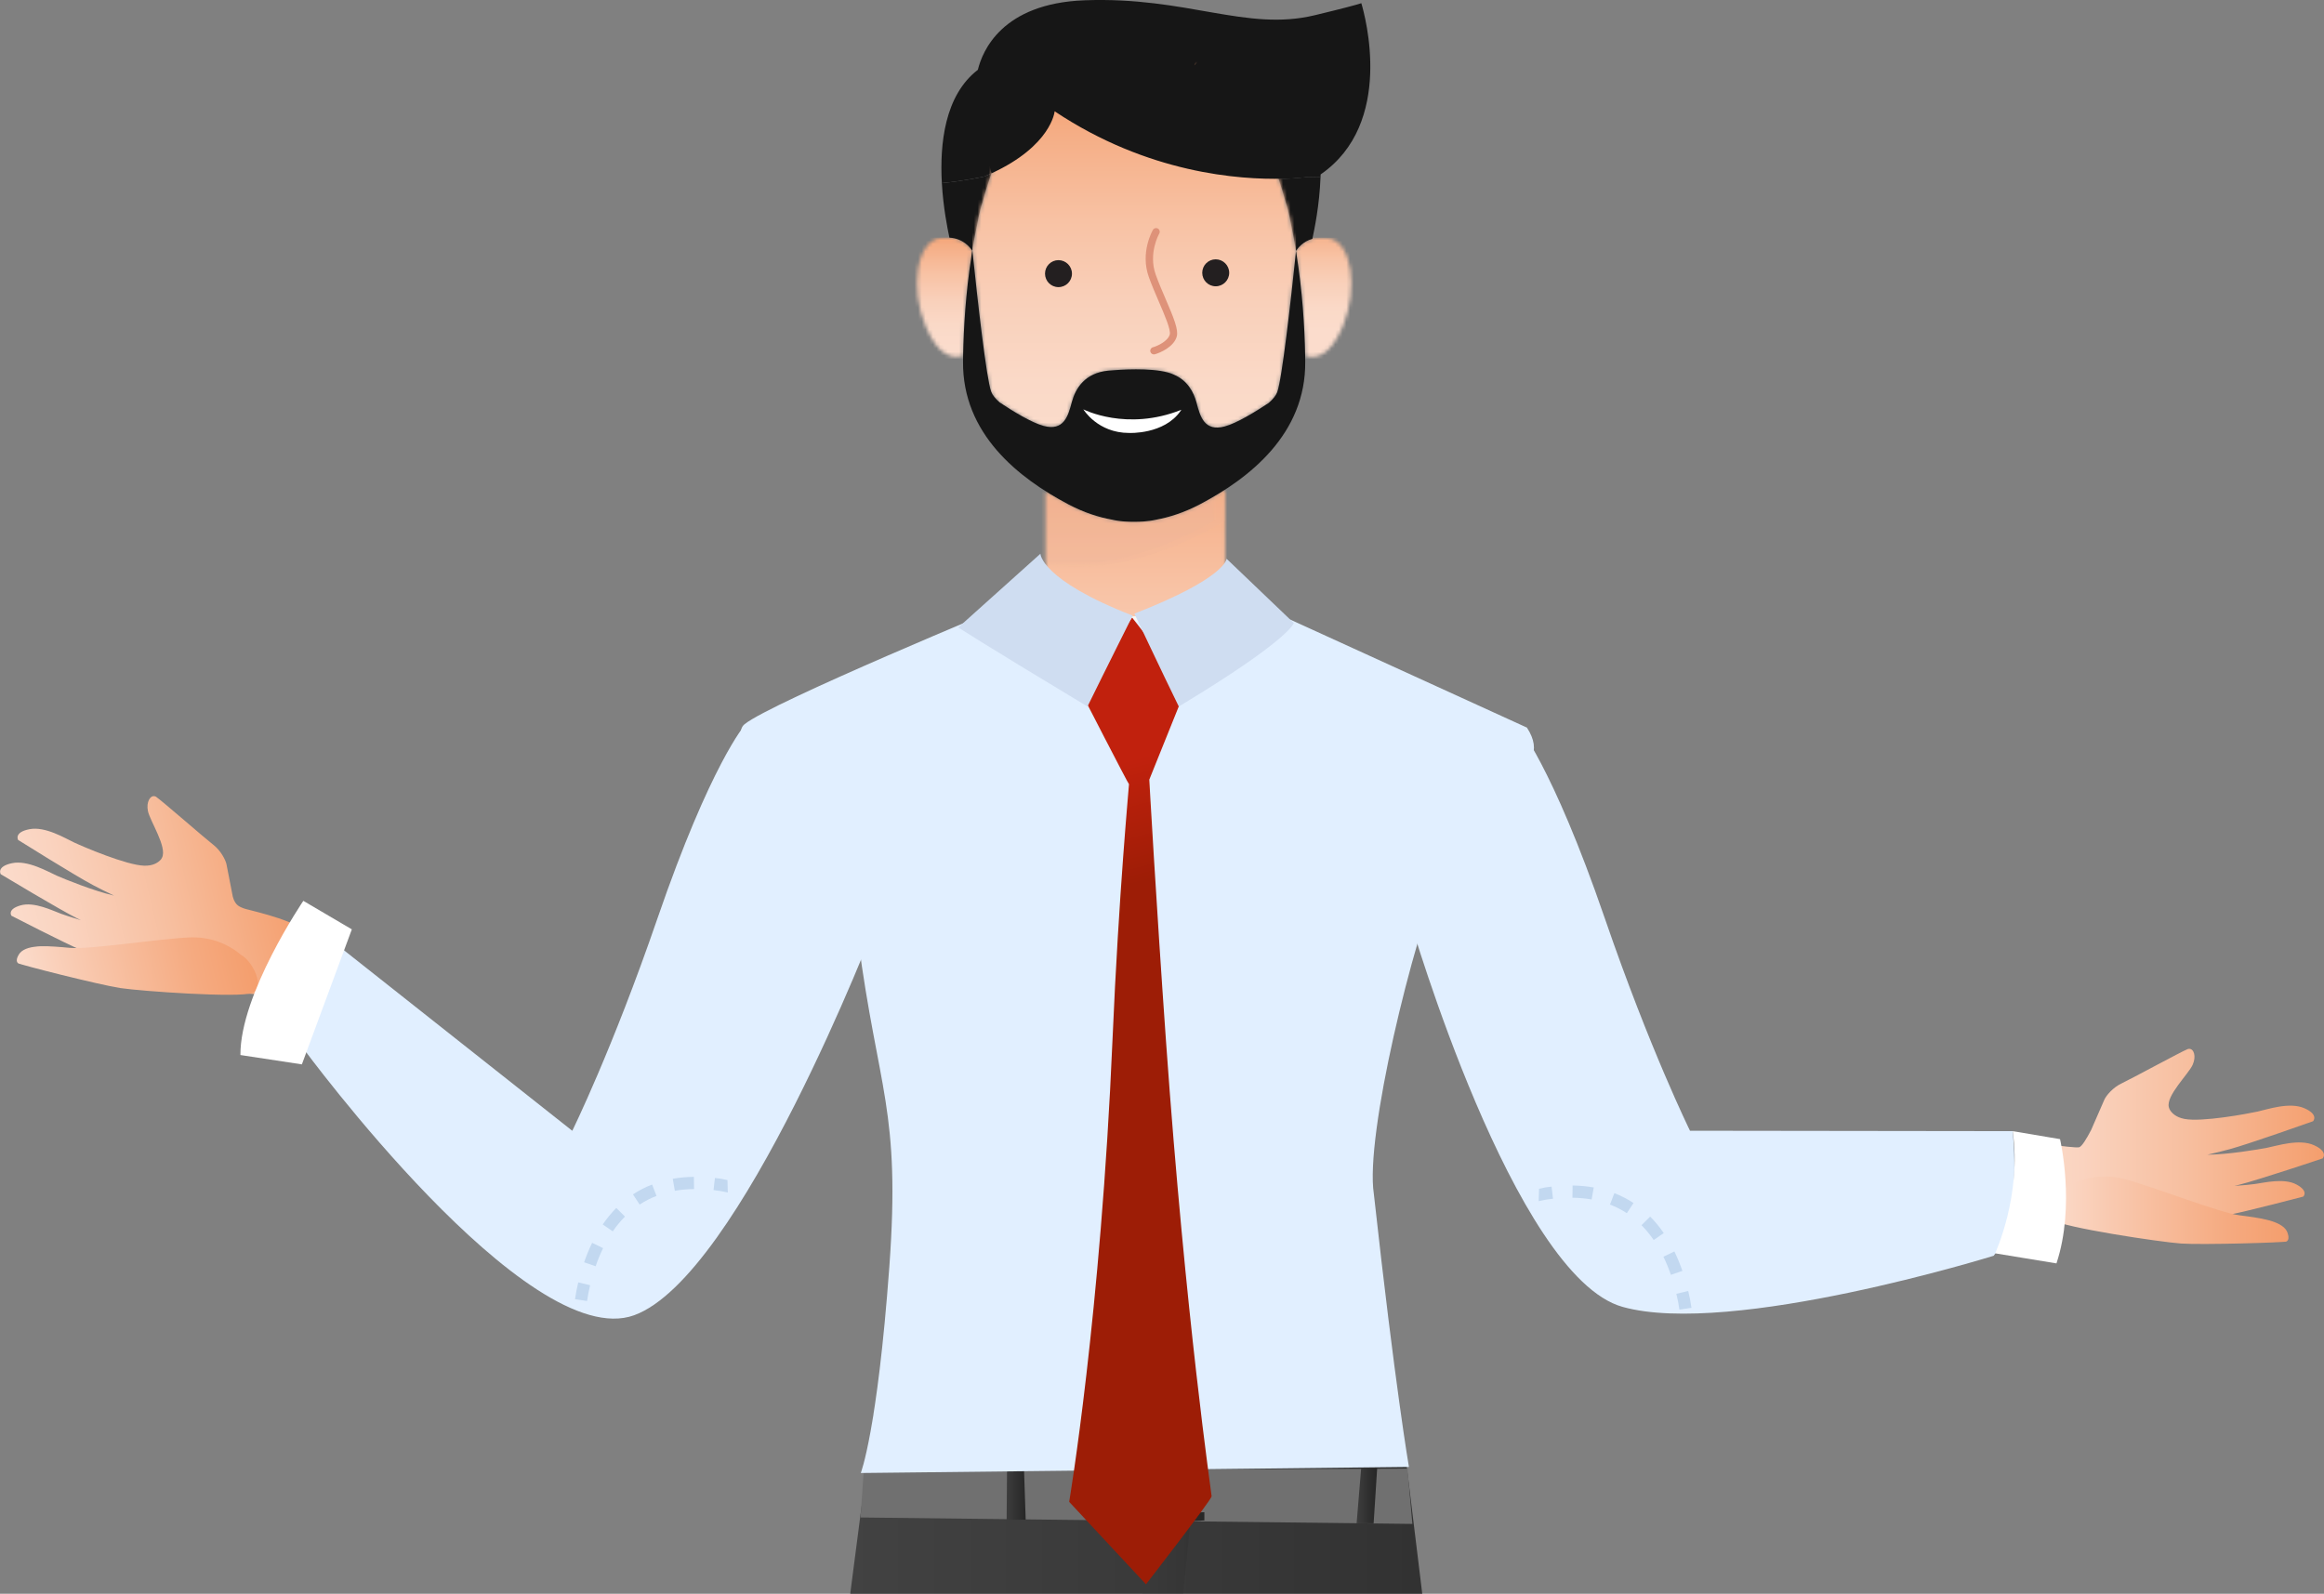 <svg width="624" height="428" viewBox="0 0 624 428" fill="none" xmlns="http://www.w3.org/2000/svg">
<rect x="0" y="0" width="624" height="428" fill="#808080" stroke="none"/>
<g clip-path="url(#clip0_3373_7515)">
<mask id="mask0_3373_7515" style="mask-type:luminance" maskUnits="userSpaceOnUse" x="266" y="131" width="78" height="106">
<path d="M322.203 135.429C317.854 137.716 313.84 138.944 310.394 139.569C310.394 139.569 308.175 140.183 304.495 140.149C300.827 140.183 298.608 139.58 298.608 139.58C295.151 138.944 291.136 137.716 286.788 135.429C284.847 134.413 282.874 133.275 280.9 132.036V163.106C280.9 169.266 268.924 172.692 268.924 172.692C268.523 173.072 268.199 173.474 267.909 173.898H267.185C267.185 173.898 267.24 174.288 267.329 174.969C266.382 177.29 266.917 180.114 268.411 183.205C269.448 190.928 270.887 200.905 271.545 202.68C272.626 205.626 289.731 238.303 306.369 235.97C322.994 233.638 338.238 197.847 340.869 188.518C341.761 185.37 342.196 182.926 342.363 181.051C343.49 177.748 343.255 174.846 340.958 172.692C340.958 172.692 328.971 169.266 328.971 163.106V131.467C326.719 132.94 324.433 134.246 322.203 135.429Z" fill="white"/>
</mask>
<g mask="url(#mask0_3373_7515)">
<path d="M343.489 131.467H266.37V238.292H343.489V131.467Z" fill="url(#paint0_linear_3373_7515)"/>
</g>
<g style="mix-blend-mode:multiply" opacity="0.2">
<mask id="mask1_3373_7515" style="mask-type:luminance" maskUnits="userSpaceOnUse" x="279" y="131" width="48" height="21">
<path d="M326.407 131.366H279.785V151.544H326.407V131.366Z" fill="white"/>
</mask>
<g mask="url(#mask1_3373_7515)">
<mask id="mask2_3373_7515" style="mask-type:luminance" maskUnits="userSpaceOnUse" x="279" y="131" width="48" height="21">
<path d="M326.407 131.366H279.785V151.544H326.407V131.366Z" fill="white"/>
</mask>
<g mask="url(#mask2_3373_7515)">
<path d="M326.418 139.558V131.366C324.232 132.784 322.013 134.067 319.85 135.216C315.635 137.437 311.743 138.62 308.398 139.223C308.398 139.223 306.246 139.814 302.678 139.781C299.11 139.814 296.957 139.234 296.957 139.234C293.612 138.62 289.709 137.426 285.494 135.216C283.61 134.223 281.692 133.118 279.785 131.924V151.019C295.63 153.285 311.643 148.106 326.407 139.569" fill="#ECB699"/>
</g>
</g>
</g>
<mask id="mask3_3373_7515" style="mask-type:luminance" maskUnits="userSpaceOnUse" x="347" y="63" width="16" height="33">
<path d="M352.377 64.149C349.813 64.863 348.552 66.582 347.973 67.363C348.017 67.575 348.04 67.798 348.073 68.021C349.679 77.987 350.303 87.697 350.437 95.486C353.124 96.524 357.139 95.721 360.517 87.685C364.732 77.63 363.049 64.908 356.637 63.97C356.001 63.881 355.41 63.836 354.864 63.836C353.927 63.836 353.102 63.959 352.388 64.16" fill="white"/>
</mask>
<g mask="url(#mask3_3373_7515)">
<path d="M364.732 63.825H347.973V96.524H364.732V63.825Z" fill="url(#paint1_linear_3373_7515)"/>
</g>
<mask id="mask4_3373_7515" style="mask-type:luminance" maskUnits="userSpaceOnUse" x="246" y="63" width="16" height="33">
<path d="M252.42 63.925C246.009 64.863 244.325 77.585 248.54 87.641C251.908 95.654 255.911 96.48 258.598 95.442C258.732 87.931 259.312 78.634 260.795 69.048C260.884 68.468 260.973 67.887 261.062 67.307C260.36 66.347 258.665 64.07 254.918 63.814C254.673 63.803 254.428 63.78 254.16 63.78C253.614 63.78 253.034 63.825 252.409 63.914" fill="white"/>
</mask>
<g mask="url(#mask4_3373_7515)">
<path d="M261.062 63.791H244.313V96.48H261.062V63.791Z" fill="url(#paint2_linear_3373_7515)"/>
</g>
<path d="M252.889 49.161C253.257 55.734 254.394 61.325 254.919 63.814C258.665 64.082 260.36 66.347 261.051 67.307C261.431 65.075 261.843 62.843 262.312 60.622C262.312 60.622 263.07 56.314 263.817 54.339C264.519 51.694 265.322 49.105 266.214 46.56C265.601 46.839 264.988 47.118 264.33 47.397C264.33 47.397 258.832 48.625 252.878 49.161" fill="#161616"/>
<path d="M343.322 48.078C344.002 50.131 344.638 52.218 345.207 54.339C345.943 56.303 346.701 60.611 346.701 60.611C347.18 62.865 347.593 65.12 347.972 67.363C348.552 66.57 349.812 64.852 352.377 64.137C352.912 61.66 354.284 55.142 354.562 47.598L351.239 47.542C351.161 47.453 348.262 47.944 343.333 48.078" fill="#161616"/>
<path d="M365.513 0.859C364.119 1.317 360.695 2.243 353.035 4.085C334.614 8.538 318.735 -0.96 291.181 0.078C268.991 0.915 263.761 13.761 262.557 18.749C253.648 25.59 252.298 38.636 252.889 49.161C258.844 48.614 264.341 47.397 264.341 47.397C264.988 47.118 265.612 46.839 266.226 46.56C271.5 31.561 280.22 18.894 294.515 15.167C295.519 14.899 296.511 14.698 297.504 14.542C300.526 13.984 304.852 13.582 309.625 14.207C311.933 14.453 315.958 15.178 320.14 17.242C320.33 17.332 320.519 17.432 320.72 17.521C320.82 17.577 320.909 17.633 321.01 17.689C331.96 23.302 338.929 34.887 343.334 48.1C348.262 47.966 351.15 47.475 351.24 47.565L354.563 47.62C354.563 47.364 354.585 47.096 354.596 46.839C374.489 33.112 366.516 4.196 365.524 0.871" fill="#161616"/>
<mask id="mask5_3373_7515" style="mask-type:luminance" maskUnits="userSpaceOnUse" x="261" y="13" width="87" height="102">
<path d="M297.515 14.531C296.523 14.698 295.53 14.899 294.527 15.167C277.812 19.53 268.702 36.092 263.84 54.339C263.104 56.303 262.334 60.622 262.334 60.622C261.866 62.809 261.465 65.008 261.097 67.173C262.535 80.945 264.866 101.658 266.159 105.173C266.494 106.1 267.308 107.071 268.412 108.053C272.002 110.441 276.998 113.499 280.209 114.369C285.695 115.843 286.822 111.691 287.803 107.986C288.784 104.27 291.315 100.129 297.649 99.526C298.173 99.482 298.675 99.448 299.166 99.415C299.277 99.404 299.366 99.392 299.467 99.381C303.001 99.114 311.443 98.779 315.2 100.598C318.836 102.149 320.519 105.274 321.289 108.131C322.27 111.847 323.396 115.999 328.871 114.515C332.094 113.633 337.09 110.575 340.68 108.198C341.795 107.216 342.598 106.245 342.933 105.319C344.226 101.814 346.545 81.235 347.984 67.475V67.441C347.984 67.441 347.984 67.385 347.973 67.352C347.605 65.109 347.192 62.854 346.702 60.6C346.702 60.6 345.943 56.292 345.207 54.317C341.003 38.592 333.655 24.151 321.01 17.655C320.91 17.6 320.82 17.544 320.72 17.488C320.531 17.399 320.341 17.298 320.14 17.209C315.959 15.145 311.933 14.419 309.625 14.174C307.93 13.95 306.28 13.861 304.73 13.861C301.942 13.861 299.456 14.162 297.504 14.508" fill="white"/>
</mask>
<g mask="url(#mask5_3373_7515)">
<path d="M347.984 13.883H261.086V116.01H347.984V13.883Z" fill="url(#paint3_linear_3373_7515)"/>
</g>
<path d="M260.795 69.048C259.312 78.635 258.732 87.931 258.598 95.442C258.576 96 258.576 96.547 258.576 97.082C258.386 116.534 273.518 128.398 286.81 135.417C291.159 137.716 295.173 138.944 298.619 139.558C298.619 139.558 300.838 140.172 304.517 140.127C308.186 140.161 310.405 139.569 310.405 139.569C313.862 138.933 317.876 137.705 322.225 135.417C335.506 128.409 350.648 116.546 350.459 97.082C350.459 96.558 350.448 96.022 350.436 95.475C350.303 87.686 349.678 77.987 348.072 68.01C348.039 67.82 348.017 67.642 347.983 67.452C346.545 81.213 344.225 101.814 342.932 105.319C342.586 106.245 341.783 107.216 340.668 108.198C337.078 110.586 332.082 113.644 328.86 114.514C323.385 115.999 322.247 111.847 321.277 108.142C320.519 105.274 318.824 102.16 315.189 100.609C311.42 98.79 302.99 99.125 299.444 99.392C299.343 99.392 299.254 99.404 299.143 99.415C298.652 99.448 298.15 99.482 297.626 99.526C291.304 100.129 288.772 104.281 287.78 107.986C286.799 111.691 285.672 115.854 280.186 114.369C276.975 113.499 271.979 110.441 268.389 108.053C267.274 107.071 266.471 106.1 266.136 105.173C264.843 101.658 262.512 80.945 261.074 67.173C261.074 67.218 261.063 67.262 261.051 67.307C260.962 67.887 260.873 68.468 260.784 69.048" fill="#161616"/>
<path d="M323.931 13.95C323.831 13.894 323.374 15.066 320.709 17.51C321.701 15.066 321.601 9.553 319.471 12.834C315.289 10.769 312.301 11.405 309.993 11.16C305.22 10.535 300.76 10.613 297.727 11.16C296.734 11.328 290.367 11.462 289.364 11.718C278.77 8.928 261.487 29.887 266.215 46.549C282.372 39.105 283.175 29.887 283.175 29.887C308.22 46.594 332.83 48.29 344.56 47.989C343.445 31.806 335.238 19.162 322.259 16.74" fill="#161616"/>
<path d="M290.892 109.939C290.892 109.939 294.694 116.267 303.146 116.267C303.146 116.267 312.58 116.746 317.018 110.318L317.185 110.05C302.488 115.921 290.903 109.939 290.903 109.939" fill="white"/>
<g style="mix-blend-mode:multiply" opacity="0.2">
<mask id="mask6_3373_7515" style="mask-type:luminance" maskUnits="userSpaceOnUse" x="280" y="131" width="49" height="22">
<path d="M328.96 131.478H280.878V152.291H328.96V131.478Z" fill="white"/>
</mask>
<g mask="url(#mask6_3373_7515)">
<mask id="mask7_3373_7515" style="mask-type:luminance" maskUnits="userSpaceOnUse" x="280" y="131" width="49" height="22">
<path d="M328.96 131.478H280.878V152.291H328.96V131.478Z" fill="white"/>
</mask>
<g mask="url(#mask7_3373_7515)">
<path d="M328.96 139.926V131.478C326.708 132.94 324.422 134.268 322.18 135.44C317.832 137.727 313.817 138.955 310.361 139.58C310.361 139.58 308.142 140.194 304.462 140.16C300.782 140.194 298.563 139.591 298.563 139.591C295.106 138.955 291.092 137.727 286.743 135.44C284.803 134.413 282.829 133.275 280.855 132.047V151.733C297.203 154.077 313.717 148.731 328.938 139.926" fill="#ECB699"/>
</g>
</g>
</g>
<path d="M309.826 95.174C309.391 95.174 309 94.884 308.878 94.448C308.733 93.924 309.045 93.388 309.569 93.254C310.773 92.931 313.583 91.625 314.085 89.839C314.431 88.612 312.691 84.583 311.164 81.034C310.216 78.824 309.235 76.548 308.454 74.371C306.101 67.776 309.424 61.972 309.569 61.727C309.848 61.258 310.439 61.102 310.907 61.381C311.376 61.649 311.532 62.251 311.264 62.72C311.231 62.776 308.264 67.999 310.305 73.724C311.063 75.844 312.022 78.088 312.959 80.264C315.156 85.353 316.471 88.567 315.959 90.375C315.167 93.198 311.442 94.772 310.071 95.14C309.982 95.163 309.904 95.174 309.814 95.174" fill="#DE9279"/>
<path d="M330.042 73.255C330.042 75.253 328.425 76.882 326.418 76.882C324.41 76.882 322.805 75.253 322.805 73.255C322.805 71.258 324.433 69.639 326.418 69.639C328.402 69.639 330.042 71.269 330.042 73.255Z" fill="#231F20"/>
<path d="M287.825 73.478C287.825 75.476 286.219 77.106 284.201 77.106C282.182 77.106 280.588 75.476 280.588 73.478C280.588 71.481 282.216 69.862 284.201 69.862C286.186 69.862 287.825 71.492 287.825 73.478Z" fill="#231F20"/>
<path d="M208.386 597.481C217.363 507.854 234.702 379.01 234.702 379.01C234.702 379.01 283.967 379.49 308.588 379.49C340.925 379.49 375.626 377.091 375.626 377.091C375.626 377.091 392.219 509.149 401.195 598.776C410.049 687.187 419.984 799.826 419.984 801.389C419.984 801.389 407.707 802.002 400.013 802.672C381.726 700.378 303.826 474.351 305.321 482.654C304.217 487.732 305.321 482.654 304.06 488.636C271.567 572.092 242.296 719.719 226.228 810.25C212.546 809.402 197.682 803.096 197.682 803.096C197.682 803.096 199.388 687.109 208.364 597.481H208.386Z" fill="url(#paint4_linear_3373_7515)"/>
<path style="mix-blend-mode:multiply" opacity="0.27" d="M320.742 397.67L315.613 448.259C315.613 448.259 297.381 446.674 312.78 402L320.742 397.67Z" fill="url(#paint5_linear_3373_7515)"/>
<path d="M231.914 394.924L231.056 407.513L379.228 409.243L377.912 394.4L231.914 394.924Z" fill="#707070"/>
<path d="M270.385 394.802H274.956L275.402 408.105H270.284L270.385 394.802Z" fill="url(#paint6_linear_3373_7515)"/>
<path d="M365.468 394.378L364.253 409.075H368.825L369.773 394.277L365.468 394.378Z" fill="url(#paint7_linear_3373_7515)"/>
<path d="M322.671 394.657H306.156L306.312 409.176L323.373 408.306V406.096L309.245 406.42L308.197 397.67L323.329 396.878L322.671 394.657Z" fill="url(#paint8_linear_3373_7515)"/>
<path d="M317.798 400.571L304.061 400.292V401.665L317.798 403.373C317.798 403.373 319.493 402.078 317.798 400.571Z" fill="url(#paint9_linear_3373_7515)"/>
<path d="M354.361 178.35L319.203 164.802L259.947 167.614L351.272 282.876C351.272 282.876 357.182 203.729 354.361 178.35Z" fill="#F7F7F7"/>
<path d="M346.411 166.376C315.534 172.447 304.874 166.833 304.874 166.833L271.489 162.001C271.489 162.001 206.992 188.663 199.9 194.499C192.797 200.336 227.387 229.263 230.409 252.242C235.761 292.988 241.883 297.898 238.783 340.273C235.561 384.267 231.123 395.572 231.123 395.572L378.302 393.942C378.302 393.942 374.634 372.761 368.88 320.62C366.482 305.03 379.25 252.532 387.468 233.113C396.891 210.849 418.334 208.204 409.982 195.392L346.411 166.376Z" fill="#E1EFFF"/>
<path d="M303.983 165.851L318.568 184.578L308.588 209.365C308.588 209.365 310.383 241.606 313.071 279.562C318.356 354.235 325.325 401.252 325.325 401.833C325.325 402.714 307.696 425.459 307.696 425.459L287.078 403.317C287.078 403.317 295.564 353.13 298.708 279.272C300.392 239.787 303.191 210.592 303.135 210.592C302.957 210.592 290.033 185.415 290.033 185.415L303.983 165.84V165.851Z" fill="url(#paint10_linear_3373_7515)"/>
<path d="M304.127 165.315C304.127 165.315 296.444 180.638 291.995 189.734C262.088 171.721 257.305 168.496 257.305 168.496L279.361 148.698C279.361 148.698 279.383 155.695 304.127 165.327V165.315Z" fill="#CFDDF1"/>
<path d="M304.584 164.791C304.584 164.791 312.055 180.638 316.505 189.734C346.411 171.721 347.392 167.313 347.392 167.313L329.339 150.048C329.339 150.048 329.328 155.16 304.573 164.791H304.584Z" fill="#CFDDF1"/>
<path d="M587.336 281.761C585.774 282.352 572.092 289.807 569.695 290.923C567.286 292.05 565.513 294.226 565.023 295.32C564.688 296.068 562.703 300.644 561.477 303.456C560.217 305.855 558.99 307.887 558.265 308.087C557.608 308.277 553.671 307.797 549.389 307.273C548.285 310.252 547.36 313.277 546.323 316.279C545.197 319.538 544.104 323.209 542.788 326.479C550.583 327.841 561.499 329.481 561.499 329.481C561.499 329.481 580.143 332.294 589.978 332.428C592.119 332.606 594.115 332.707 595.576 332.763C599.546 332.919 613.741 333.354 613.741 333.354C613.741 333.354 614.611 332.238 612.737 329.928C610.63 327.327 605.511 327.216 603.382 327.037C602.49 326.959 600.304 326.714 597.829 326.345C597.929 326.323 598.029 326.312 598.13 326.29C602.612 325.497 618.424 321.346 618.424 321.346C618.424 321.346 619.996 319.928 616.618 318.098C613.239 316.279 607.92 317.629 605.489 317.953C604.575 318.076 602.456 318.31 599.947 318.477C600.338 318.377 600.717 318.288 601.073 318.198C606.08 316.971 623.632 311.089 623.632 311.089C623.632 311.089 625.304 309.36 621.346 307.552C617.387 305.744 611.477 307.686 608.756 308.221C606.571 308.657 598.286 310.052 592.688 310.096C594.974 309.583 597.059 309.047 598.631 308.623C603.616 307.295 621.067 301.101 621.067 301.101C621.067 301.101 622.706 299.349 618.725 297.608C614.733 295.867 608.857 297.92 606.147 298.512C603.437 299.103 591.238 301.38 586.566 300.487C584.247 300.052 583.087 298.914 582.519 297.865C582.452 297.697 582.385 297.53 582.34 297.351C581.515 294.271 587.614 288.457 588.741 285.934C589.755 283.658 589.064 281.616 587.771 281.66C587.626 281.66 587.481 281.694 587.325 281.761" fill="url(#paint11_linear_3373_7515)"/>
<path d="M556.013 318.199C552.601 319.08 547.583 325.397 550.805 327.528C554.028 329.66 579.931 333.544 585.641 333.946C591.35 334.336 613.484 333.678 613.941 333.399C615.09 332.696 613.986 330.553 613.986 330.553C612.391 327.763 606.671 327.06 601.252 326.357C595.832 325.642 578.816 318.902 570.498 316.647C568.323 316.056 566.294 315.888 564.476 315.944C559.369 316.123 556.013 318.21 556.013 318.21" fill="url(#paint12_linear_3373_7515)"/>
<path d="M378.659 247.287C378.659 247.287 406.48 342.84 435.685 350.965C464.889 359.1 535.317 337.226 535.317 337.226C543.167 327.305 540.402 303.768 540.402 303.768L453.771 303.657C453.771 303.657 443.033 281.917 430.901 246.628C416.605 205.068 407.395 194.633 407.395 194.633L378.659 247.276V247.287Z" fill="#E1EFFF"/>
<path d="M540.413 303.768L553.125 305.911C553.125 305.911 557.318 323.711 552.166 339.28L535.696 336.579C535.696 336.579 542.9 321.033 540.413 303.757" fill="white"/>
<path d="M416.605 318.667L416.984 321.915C415.312 322.104 414.933 322.171 413.148 322.562L413.238 319.236C415.133 318.823 414.821 318.868 416.605 318.667ZM422.248 318.366C424.21 318.388 426.117 318.567 427.923 318.89L427.355 322.116C425.727 321.825 423.987 321.669 422.203 321.647L422.248 318.377V318.366ZM433.465 320.419C435.272 321.122 437 322.004 438.606 323.064L436.81 325.798C435.405 324.872 433.878 324.091 432.283 323.477L433.465 320.419ZM443.077 326.714C444.393 328.03 445.62 329.526 446.724 331.144L444.025 332.997C443.021 331.535 441.918 330.207 440.747 329.024L443.066 326.714H443.077ZM449.578 336.066C450.37 337.706 451.095 339.458 451.73 341.289L448.641 342.36C448.05 340.653 447.381 339.012 446.634 337.494L449.578 336.066ZM453.291 346.69C453.715 348.454 453.882 349.324 454.161 351.21L450.927 351.69C450.66 349.893 450.504 349.123 450.102 347.449L453.28 346.69H453.291Z" fill="#C2D8F0"/>
<path d="M41.971 214.029C43.365 214.945 55.107 225.19 57.203 226.808C59.311 228.426 60.571 230.948 60.816 232.109C60.984 232.901 61.931 237.812 62.511 240.814C63.214 243.425 64.686 243.548 65.344 243.905C65.935 244.24 77.453 246.55 81.334 249.653C83.809 251.639 75.19 263.882 75.758 267.353C67.853 266.984 56.847 266.225 56.847 266.225C56.847 266.225 38.035 264.92 28.412 262.911C26.282 262.621 24.308 262.286 22.881 262.018C18.967 261.315 5.029 258.648 5.029 258.648C5.029 258.648 4.427 257.375 6.746 255.512C9.366 253.425 14.384 254.429 16.503 254.731C17.384 254.842 19.581 255.088 22.078 255.266C21.978 255.222 21.889 255.188 21.8 255.143C17.596 253.402 3.066 245.914 3.066 245.914C3.066 245.914 1.84 244.184 5.531 243.135C9.221 242.086 14.128 244.564 16.425 245.401C17.295 245.713 19.313 246.405 21.722 247.119C21.354 246.941 21.008 246.762 20.684 246.606C16.068 244.318 0.2 234.765 0.2 234.765C0.2 234.765 -1.06 232.723 3.2 231.808C7.46 230.904 12.812 234.073 15.343 235.2C17.384 236.093 25.156 239.263 30.631 240.512C28.512 239.519 26.595 238.537 25.145 237.778C20.562 235.401 4.873 225.569 4.873 225.569C4.873 225.569 3.646 223.504 7.917 222.679C12.188 221.853 17.484 225.123 20.004 226.294C22.513 227.466 33.932 232.332 38.693 232.477C41.046 232.555 42.429 231.696 43.22 230.803C43.321 230.658 43.421 230.502 43.499 230.334C44.971 227.511 40.276 220.513 39.719 217.802C39.217 215.357 40.343 213.516 41.592 213.84C41.726 213.873 41.871 213.94 42.005 214.029" fill="url(#paint13_linear_3373_7515)"/>
<path d="M64.663 256.405C67.808 258.001 71.331 265.266 67.73 266.65C64.128 268.034 37.99 266.192 32.337 265.344C26.672 264.485 5.218 259.039 4.828 258.659C3.858 257.722 5.396 255.869 5.396 255.869C7.56 253.492 13.302 254.05 18.744 254.541C24.186 255.021 42.261 252.142 50.87 251.74C53.122 251.639 55.14 251.907 56.891 252.365C61.831 253.648 64.663 256.416 64.663 256.416" fill="url(#paint14_linear_3373_7515)"/>
<path d="M235.082 248.068C235.082 248.068 198.752 342.862 170.262 353.208C141.638 363.598 81.312 281.381 81.312 281.381C70.105 274.808 83.776 248.403 83.776 248.403L153.658 303.668C153.658 303.668 164.397 281.928 176.529 246.639C190.824 205.079 200.035 194.644 200.035 194.644L235.082 248.068Z" fill="#E1EFFF"/>
<path d="M94.47 249.575L81.446 241.919C81.446 241.919 64.452 266.917 64.552 283.323L81.055 285.834L94.47 249.575Z" fill="white"/>
<path d="M195.329 316.915L195.418 320.241C193.634 319.85 193.255 319.783 191.583 319.593L191.962 316.346C193.746 316.547 193.445 316.502 195.329 316.915ZM186.353 319.314C184.569 319.337 182.84 319.493 181.201 319.783L180.632 316.558C182.439 316.234 184.346 316.067 186.308 316.033L186.353 319.303V319.314ZM176.272 321.156C174.678 321.77 173.161 322.551 171.745 323.477L169.95 320.743C171.556 319.694 173.284 318.801 175.09 318.098L176.272 321.156ZM167.809 326.702C166.638 327.885 165.534 329.213 164.531 330.675L161.832 328.823C162.947 327.205 164.174 325.709 165.478 324.392L167.798 326.702H167.809ZM161.932 335.184C161.197 336.702 160.516 338.342 159.925 340.05L156.837 338.978C157.472 337.148 158.197 335.385 158.989 333.756L161.932 335.184ZM158.453 345.139C158.052 346.813 157.907 347.583 157.628 349.38L154.395 348.9C154.673 347.014 154.852 346.143 155.264 344.38L158.442 345.139H158.453Z" fill="#C2D8F0"/>
</g>
<defs>
<linearGradient id="paint0_linear_3373_7515" x1="316.352" y1="229.029" x2="316.352" y2="113.003" gradientUnits="userSpaceOnUse">
<stop stop-color="#FBDCCC"/>
<stop offset="0.19" stop-color="#FAD9C7"/>
<stop offset="0.4" stop-color="#F9D0BA"/>
<stop offset="0.62" stop-color="#F8C2A4"/>
<stop offset="0.85" stop-color="#F5AE86"/>
<stop offset="1" stop-color="#F49E6D"/>
</linearGradient>
<linearGradient id="paint1_linear_3373_7515" x1="368.326" y1="88.805" x2="368.326" y2="56.759" gradientUnits="userSpaceOnUse">
<stop stop-color="#FBDCCC"/>
<stop offset="0.19" stop-color="#FAD9C7"/>
<stop offset="0.4" stop-color="#F9D0BA"/>
<stop offset="0.62" stop-color="#F8C2A4"/>
<stop offset="0.85" stop-color="#F5AE86"/>
<stop offset="1" stop-color="#F49E6D"/>
</linearGradient>
<linearGradient id="paint2_linear_3373_7515" x1="256.983" y1="93.289" x2="256.983" y2="61.371" gradientUnits="userSpaceOnUse">
<stop stop-color="#FBDCCC"/>
<stop offset="0.19" stop-color="#FAD9C7"/>
<stop offset="0.4" stop-color="#F9D0BA"/>
<stop offset="0.62" stop-color="#F8C2A4"/>
<stop offset="0.85" stop-color="#F5AE86"/>
<stop offset="1" stop-color="#F49E6D"/>
</linearGradient>
<linearGradient id="paint3_linear_3373_7515" x1="292.98" y1="121.754" x2="292.98" y2="21.061" gradientUnits="userSpaceOnUse">
<stop stop-color="#FBDCCC"/>
<stop offset="0.19" stop-color="#FAD9C7"/>
<stop offset="0.4" stop-color="#F9D0BA"/>
<stop offset="0.62" stop-color="#F8C2A4"/>
<stop offset="0.85" stop-color="#F5AE86"/>
<stop offset="1" stop-color="#F49E6D"/>
</linearGradient>
<linearGradient id="paint4_linear_3373_7515" x1="197.693" y1="593.665" x2="419.996" y2="593.665" gradientUnits="userSpaceOnUse">
<stop stop-color="#454545"/>
<stop offset="1" stop-color="#2E2E2E"/>
</linearGradient>
<linearGradient id="paint5_linear_3373_7515" x1="306.592" y1="422.959" x2="320.742" y2="422.959" gradientUnits="userSpaceOnUse">
<stop stop-color="#3D3D3D"/>
<stop offset="1" stop-color="#262626"/>
</linearGradient>
<linearGradient id="paint6_linear_3373_7515" x1="270.284" y1="401.453" x2="275.402" y2="401.453" gradientUnits="userSpaceOnUse">
<stop stop-color="#3D3D3D"/>
<stop offset="1" stop-color="#262626"/>
</linearGradient>
<linearGradient id="paint7_linear_3373_7515" x1="364.253" y1="401.676" x2="369.773" y2="401.676" gradientUnits="userSpaceOnUse">
<stop stop-color="#3D3D3D"/>
<stop offset="1" stop-color="#262626"/>
</linearGradient>
<linearGradient id="paint8_linear_3373_7515" x1="306.156" y1="401.922" x2="323.373" y2="401.922" gradientUnits="userSpaceOnUse">
<stop stop-color="#3D3D3D"/>
<stop offset="1" stop-color="#262626"/>
</linearGradient>
<linearGradient id="paint9_linear_3373_7515" x1="304.061" y1="401.833" x2="318.545" y2="401.833" gradientUnits="userSpaceOnUse">
<stop stop-color="#3D3D3D"/>
<stop offset="1" stop-color="#262626"/>
</linearGradient>
<linearGradient id="paint10_linear_3373_7515" x1="271.79" y1="175.94" x2="289.057" y2="241.477" gradientUnits="userSpaceOnUse">
<stop stop-color="#C1210D"/>
<stop offset="0.52" stop-color="#C1210D"/>
<stop offset="1" stop-color="#9D1D06"/>
</linearGradient>
<linearGradient id="paint11_linear_3373_7515" x1="542.799" y1="307.507" x2="624" y2="307.507" gradientUnits="userSpaceOnUse">
<stop stop-color="#FBDCCC"/>
<stop offset="0.2" stop-color="#FAD3BF"/>
<stop offset="0.56" stop-color="#F7BE9E"/>
<stop offset="1" stop-color="#F49E6D"/>
</linearGradient>
<linearGradient id="paint12_linear_3373_7515" x1="549.768" y1="324.995" x2="614.454" y2="324.995" gradientUnits="userSpaceOnUse">
<stop stop-color="#FBDCCC"/>
<stop offset="0.25" stop-color="#F9CAB1"/>
<stop offset="0.75" stop-color="#F5AA80"/>
<stop offset="1" stop-color="#F49E6D"/>
</linearGradient>
<linearGradient id="paint13_linear_3373_7515" x1="3.798" y1="253.489" x2="78.352" y2="235.908" gradientUnits="userSpaceOnUse">
<stop stop-color="#FBDCCC"/>
<stop offset="0.2" stop-color="#FAD3BF"/>
<stop offset="0.56" stop-color="#F7BE9E"/>
<stop offset="1" stop-color="#F49E6D"/>
</linearGradient>
<linearGradient id="paint14_linear_3373_7515" x1="6.84" y1="267.895" x2="66.958" y2="253.718" gradientUnits="userSpaceOnUse">
<stop stop-color="#FBDCCC"/>
<stop offset="0.25" stop-color="#F9CAB1"/>
<stop offset="0.75" stop-color="#F5AA80"/>
<stop offset="1" stop-color="#F49E6D"/>
</linearGradient>
<clipPath id="clip0_3373_7515">
<rect width="624" height="847" fill="white"/>
</clipPath>
</defs>
</svg>
